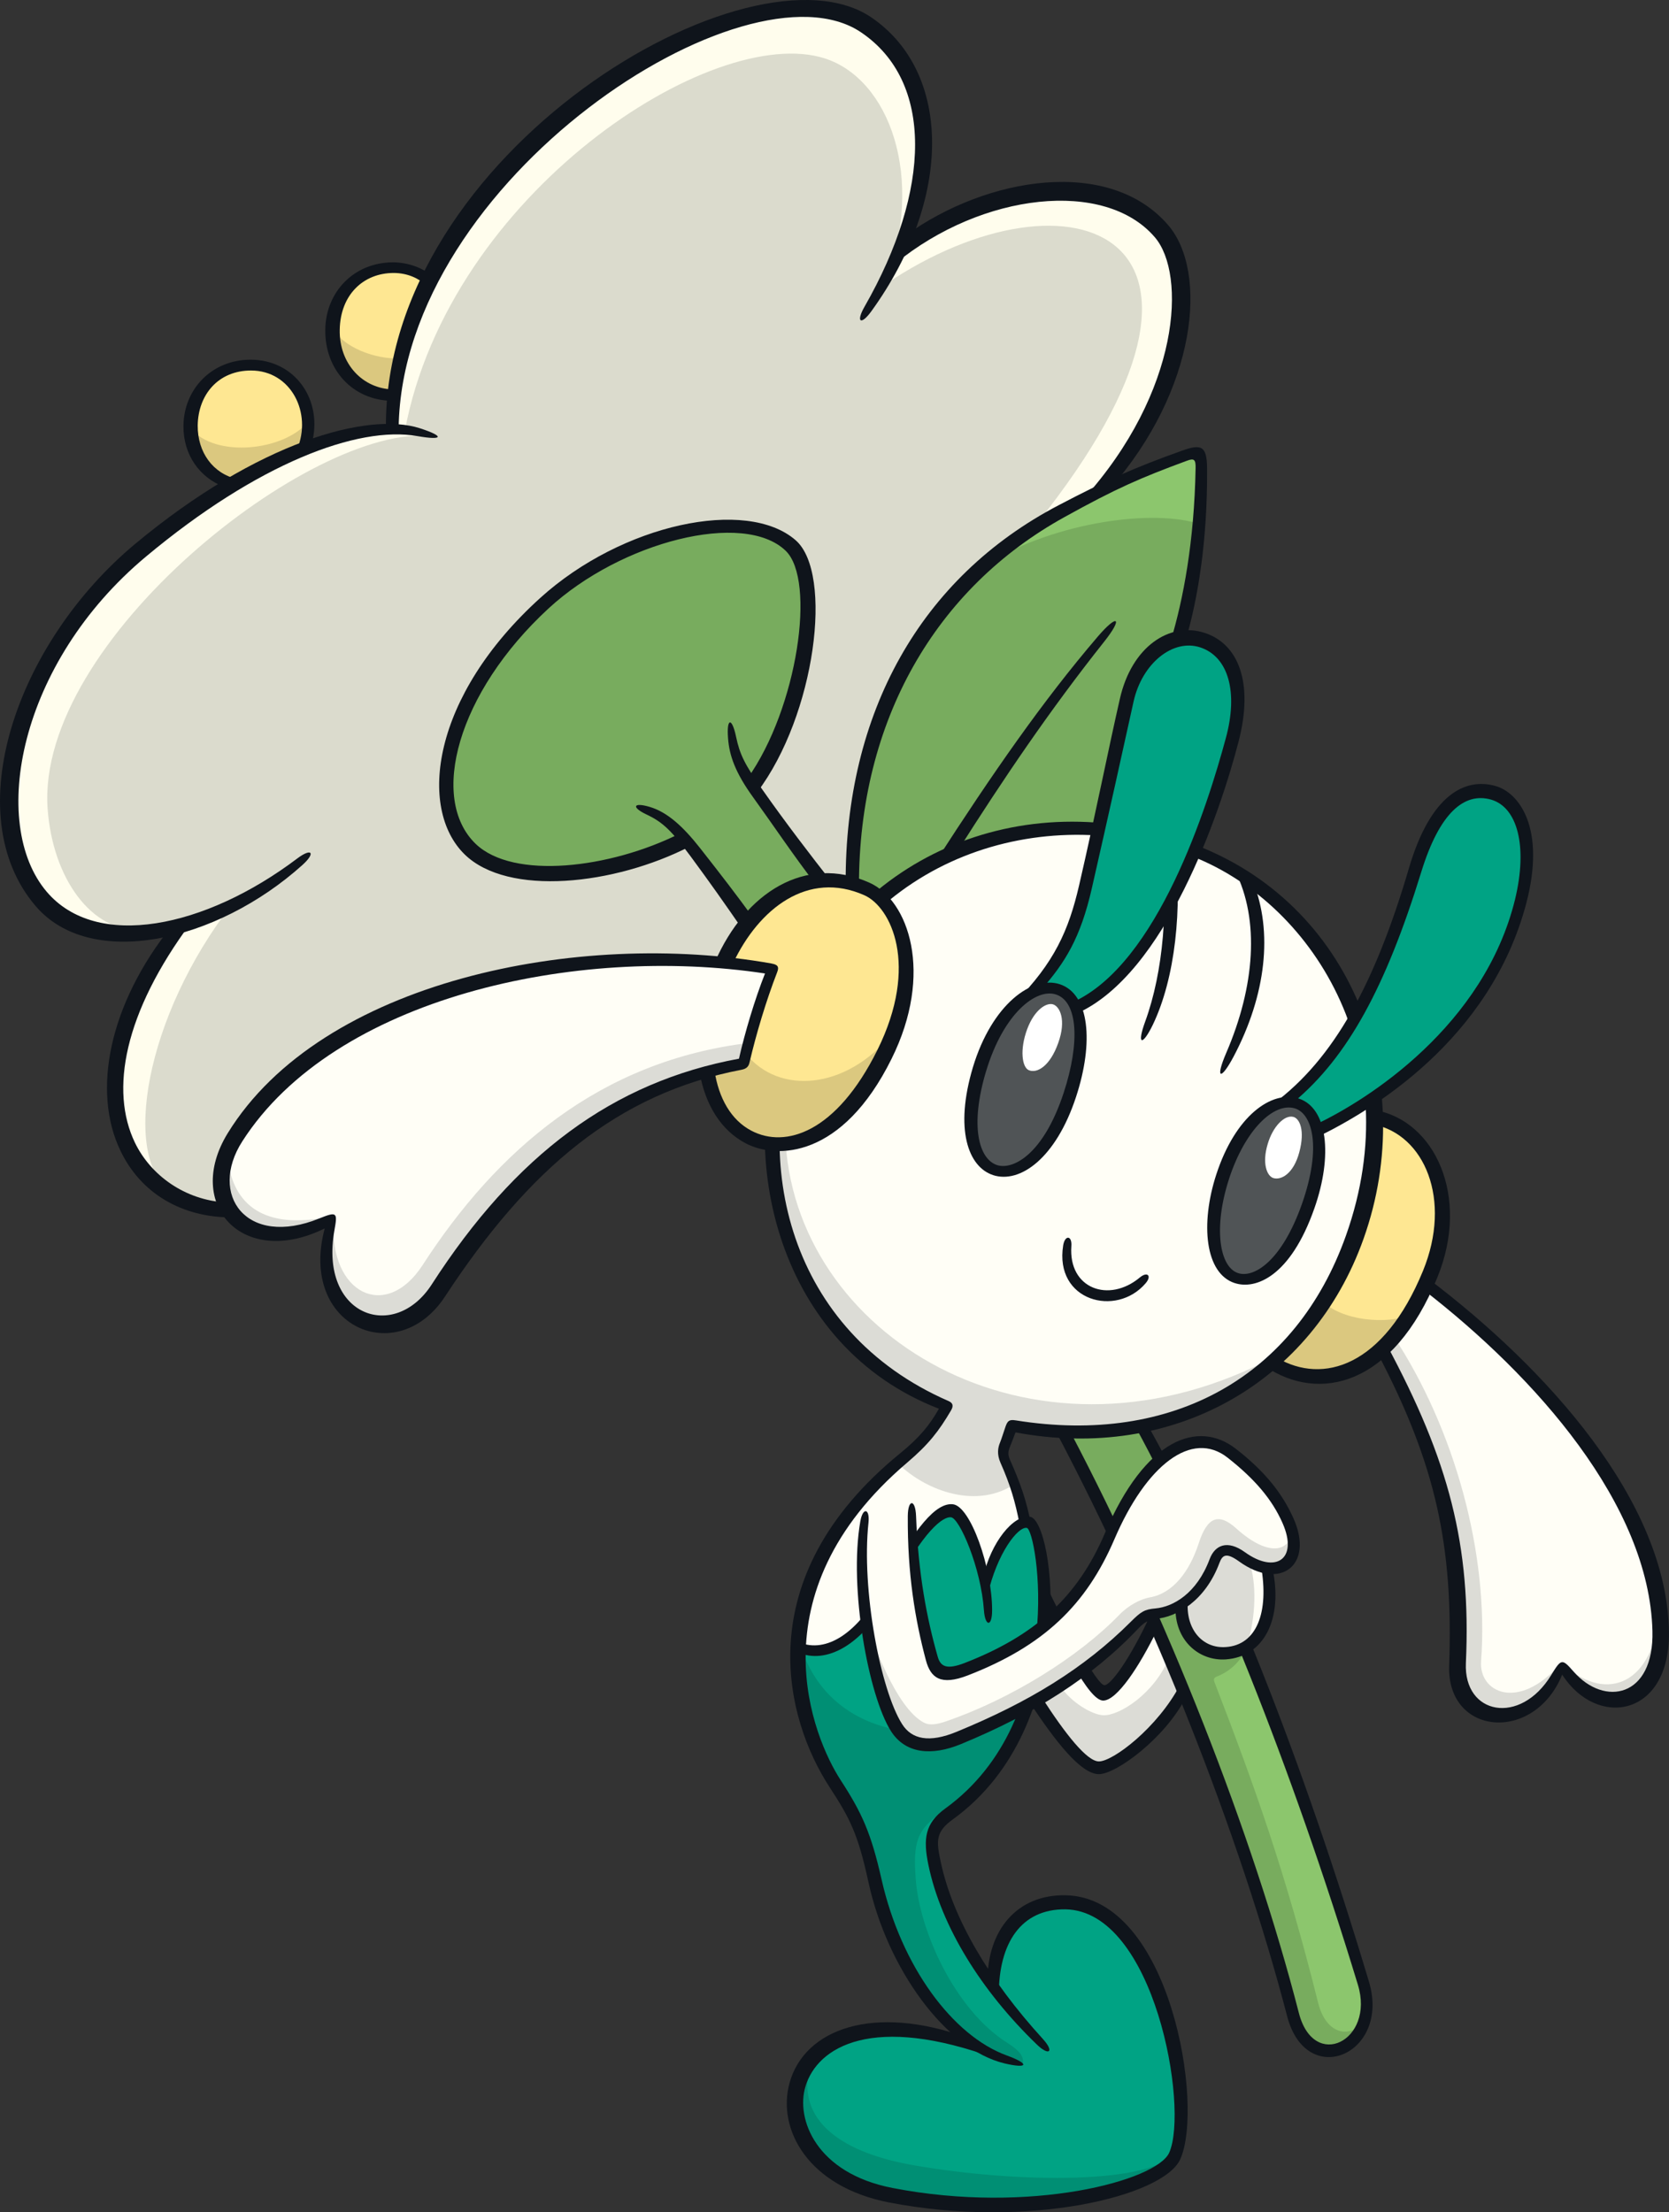 <?xml version="1.0" encoding="UTF-8"?>
<!-- Created with Inkscape (http://www.inkscape.org/) -->
<svg version="1.1" viewBox="0 0 67.643 89.652" xmlns="http://www.w3.org/2000/svg">
 <rect x="0" y="0" width="67.643" height="89.652" fill="#333333" stroke="none"/>
 <path d="m9.22 49.027 22.405-7.341 4.473-7.214 8.65-14.602c2.91-3.8 3.969-8.65 2.406-10.425-1.563-1.771-5.447-2.783-10.633 0.508 2.148-4.77 0.169-8.315-1.859-9.286-4.343-2.079-18.148 5.043-18.779 16.627-6.16 0.631-13.54 6.545-15.103 12.281-1.517 5.555 1.255 9.305 6.283 8.019-2.991 4.416-4.046 10.594 2.156 11.434" fill="#fffded"/>
 <path d="m32.375 66.834c0.115-2.556 1.351-5.27 4.25-7.734 0.859-0.731 1.274-1.301 1.752-2.11-6.598-2.699-8.304-9.952-6.244-15.461 2.398-6.418 9.232-9.648 16.084-7.122 5.986 2.202 9.047 9.008 6.649 15.753-2.11 5.929-7.696 8.758-13.847 7.638-0.108 0.296-0.185 0.516-0.273 0.735-0.096 0.219-0.119 0.416-0.008 0.678 0.339 0.805 0.62 1.64 0.812 2.495-0.412-0.027-1.24 1.032-1.571 2.452-0.296-1.455-1.001-2.907-1.386-2.941-0.608-0.058-1.54 1.151-2.448 2.803-1.193 2.183-2.217 3.157-3.769 2.814" fill="#FFFEF6"/>
 <path d="m43.184 77.099c-1.983-0.035-2.941 1.459-2.926 3.419-1.278-1.756-2.079-3.503-2.398-4.997-0.177-0.828-0.131-1.474 0.624-2.021 5.193-3.753 3.73-11.676 3.195-11.788-0.574-0.119-1.436 1.136-1.748 2.606-0.285-1.601-1.036-3.072-1.336-3.103-0.477-0.05-1.582 1.174-2.568 3.084-1.105 2.129-2.379 2.968-3.653 2.533-0.085 1.956 0.481 3.823 1.459 5.413 0.928 1.517 1.301 2.406 1.64 3.969 0.624 2.891 2.452 5.686 4.304 6.81-4.581-1.605-6.906-0.354-7.457 1.478-0.45 1.494 0.585 3.85 3.784 4.466 5.355 1.039 10.876-0.269 11.507-1.586 0.859-1.794-0.316-10.209-4.427-10.283" fill="#00A384"/>
 <path d="m56.026 54.661c2.025 3.854 3.099 7.453 3.099 12.739 0 2.718 2.83 2.918 4.189-0.004 1.259 2.337 3.996 2.033 3.981-1.313-0.02-5.093-4.993-10.806-9.509-14.071-0.397 0.989-0.962 1.782-1.759 2.649" fill="#FFFEF6"/>
 <path d="m51.545 55.228c2.106 1.321 4.785 0.4 6.429-3.599 1.19-2.895 0.162-5.844-2.298-6.371 0.127 2.799-1.174 7.542-4.131 9.971" fill="#FEE792"/>
 <path d="m47.97 68.516c-0.824 1.54-2.776 3.13-3.426 3.13-0.604 0-1.651-1.324-2.679-2.884 0.242-1.012 0.539-2.61 0.458-4.127 0.951 1.925 2.029 4 2.406 4 0.377 0 1.474-1.648 2.094-2.987 0.362 0.935 0.631 1.609 1.147 2.868" fill="#FFFEF6"/>
 <path d="m42.939 57.751c4.177 7.873 7.619 16.777 9.463 23.884 0.716 2.745 3.707 1.501 2.864-1.247-2.533-8.265-5.836-16.893-9.216-22.991" fill="#8CC66D"/>
 <path d="m34.544 35.79c-0.046-7.661 3.915-12.612 8.531-15.079 1.852-0.993 3.249-1.621 4.982-2.252 0.381-0.142 0.681 0.02 0.662 0.585-0.053 1.875-0.266 4.554-0.978 6.829-1.151 0.293-1.817 1.167-2.106 2.572-0.346 1.663-0.662 3.426-1.101 5.166-2.329-0.293-5.632 0.269-8.839 2.741-0.443-0.32-0.712-0.466-1.151-0.562" fill="#8CC66D"/>
 <path d="m17.454 11.338c-1.89-1.29-3.738 0.093-3.892 1.463-0.158 1.397 0.358 3.084 2.498 3.241 0.023-1.463 0.631-3.284 1.394-4.704" fill="#FEE792"/>
 <path d="m9.374 19.552c-1.933-0.554-2.298-3.434-0.427-4.5 1.936-1.105 4.327 0.97 3.396 3.061-1.032 0.404-1.909 0.832-2.968 1.44" fill="#FEE792"/>
 <path d="m42.048 21.186c9.339-11.703 1.394-14.764-6.175-9.659 1.659-4.37 0.146-8.327-2.441-9.159-4.558-1.467-15.218 5.486-17.02 15.072 0.258 0.012 0.72 0.135 1.063 0.231-4.816-0.508-16.034 8.312-15.545 15.106 0.204 2.799 1.759 5.016 3.838 4.924 1.066-0.05 2.564-0.539 3.63-1.055-3.503 4.531-4.497 10.225-2.464 11.684 0.82 0.589 1.509 0.731 2.314 0.693-0.624-1.321-0.173-2.895 1.655-4.627 4.038-3.819 10.718-6.221 18.548-5.324 0.955-2.668 3.176-3.796 5.078-3.257-0.281-4.677 2.021-11.237 7.519-14.629" fill="#dbdbcd"/>
 <path d="m31.845 46.365c0.554 8.027 10.329 13.728 19.895 8.569-2.606 2.753-7.087 3.673-10.698 2.957-0.15 0.277-0.227 0.443-0.296 0.643-0.077 0.2-0.053 0.485 0.05 0.716 0.185 0.404 0.223 0.423 0.37 0.862-1.54 1.066-3.599 0.331-4.762-0.793 0.939-0.789 1.494-1.336 1.936-2.291-5.193-2.633-6.929-6.109-7.057-10.652z" fill="#DCDCD6"/>
 <path d="m32.435 66.663c1.301 4.189 6.321 4.189 9.216 2.51-0.624 1.802-1.709 3.138-3.442 4.254-1.082 0.697-1.197 1.29-1.097 2.703 0.15 2.137 1.601 5.32 3.707 6.652 0.458 0.289 0.712 0.554 0.627 0.862-2.937-0.747-5.128-3.53-6.171-8.215-0.242-1.101-0.67-1.948-1.224-2.841-1.321-2.129-1.786-4.015-1.617-5.925" fill="#008F74"/>
 <path d="m32.747 84.094c-0.269 1.929 1.409 3.145 4.269 3.65 4.335 0.758 9.817 0.758 10.575-0.539-0.096 1.055-3.195 2.156-7.322 2.156-7.684 0-8.731-3.295-7.522-5.266" fill="#008F74"/>
 <g fill="#78ac5e">
  <path d="m50.492 66.845c-0.227 0.493-0.647 0.885-1.151 1.086-0.131 0.05-0.173 0.104-0.119 0.239 1.617 4.189 2.864 7.657 4.2 12.989 0.304 1.232 1.224 1.505 1.879 0.766-0.578 1.628-2.371 1.555-2.883-0.327-1.005-3.673-3.692-12.388-5.748-16.184 0.397-0.008 0.882-0.142 1.24-0.412-0.05 1.313 0.847 2.364 2.583 1.844"/>
  <path d="m46.259 57.811c0.227 0.389 0.454 0.797 0.72 1.336-0.72 0.685-1.471 1.871-1.848 2.776-0.647-1.228-1.297-2.579-2.025-3.915 1.055 0.104 2.056 0.065 3.153-0.196"/>
  <path d="m30.518 31.793c2.271-3.114 2.853-8.435 1.551-9.69-1.936-1.859-7.122-0.354-9.986 2.325-4.162 3.896-4.908 8.158-3.061 9.967 1.713 1.679 5.852 1.028 8.72-0.4 0.774 0.932 1.748 2.241 2.587 3.473 0.693-0.935 1.925-1.775 3.007-1.798-1.255-1.578-2.063-2.676-2.818-3.877"/>
  <path d="m39.962 22.855c2.914-1.748 6.833-2.225 8.666-1.617-0.135 1.698-0.373 2.864-0.878 4.612-1.059 0.293-1.852 1.193-2.198 2.837-0.346 1.64-0.712 3.338-1.059 4.928-3.473-0.239-6.679 0.847-8.877 2.81-0.32-0.346-0.639-0.504-1.086-0.612-0.085-5.351 2.279-10.31 5.432-12.958"/>
 </g>
 <g fill="#dbc87f">
  <path d="m53.616 52.732c0.693 0.751 2.583 1.005 3.665 0.504-1.952 2.687-4.046 3.095-5.74 1.971 0.697-0.631 1.432-1.478 2.075-2.475"/>
  <path d="m13.476 13.259c0.377 0.816 1.782 1.321 2.726 1.259-0.146 0.543-0.169 0.962-0.189 1.486-1.717 0-2.556-1.486-2.537-2.745"/>
  <path d="m7.735 17.368c0.986 1.193 3.75 0.92 4.754-0.273 0 0.231-0.023 0.627-0.061 0.882-1.444 0.712-2.094 1.005-2.999 1.613-1.193-0.397-1.694-1.467-1.694-2.221"/>
 </g>
 <g fill="#dcdcd6">
  <path d="m56.477 54.149c2.475 3.75 3.877 8.824 3.55 13.17-0.096 1.255 1.49 2.048 3.191 0.135-1.201 3.064-4.231 2.279-4.096-0.154 0.246-4.381-0.731-7.957-3.107-12.635z"/>
  <path d="m63.342 67.413c1.594 1.555 3.592 0.989 3.884-1.925 0.466 3.084-1.933 4.677-3.915 1.983z"/>
  <path d="m42.966 68.328c0.462 0.678 1.297 1.159 1.74 1.182 0.647 0.035 2.079-0.87 2.676-2.333 0.289 0.708 0.235 0.566 0.589 1.34-1.19 1.998-2.883 3.176-3.426 3.13-0.543-0.046-1.894-1.586-2.522-2.749 0.562-0.3 0.547-0.335 0.943-0.57"/>
 </g>
 <g fill="#0f141b">
  <path d="m43.09 50.467c0.073-0.435 0.366-0.4 0.331 0.035-0.123 1.728 1.524 2.31 2.772 1.27 0.308-0.258 0.5-0.073 0.239 0.231-1.19 1.397-3.707 0.724-3.342-1.536"/>
  <path d="m41.157 58.046c-0.061 0.162-0.158 0.427-0.219 0.57-0.077 0.185-0.104 0.32-0.008 0.535 0.431 0.962 0.674 1.675 0.847 2.579l-0.454 0.035c-0.181-0.928-0.377-1.59-0.774-2.487-0.15-0.343-0.108-0.612-0.015-0.828 0.058-0.139 0.162-0.481 0.219-0.639 0.085-0.235 0.15-0.293 0.42-0.25 6.36 1.02 11.349-1.779 13.378-7.492 2.595-7.295-1.386-13.59-6.425-15.441-5.844-2.156-13.089 0.02-15.699 7.006-2.025 5.424-0.481 12.311 6.013 15.141 0.169 0.073 0.223 0.185 0.1 0.389-0.485 0.824-0.897 1.363-1.771 2.106-6.294 5.351-3.784 11.191-2.703 12.862 0.87 1.336 1.236 2.148 1.663 4.031 0.797 3.526 2.883 6.337 5.074 7.134 0.966 0.354 0.843 0.543-0.085 0.323-2.398-0.57-4.766-3.865-5.521-7.349-0.423-1.944-0.739-2.568-1.586-3.865-1.759-2.706-3.365-8.423 2.864-13.505 0.797-0.647 1.213-1.163 1.578-1.813-6.51-2.518-8.312-10.163-6.248-15.688 2.471-6.618 9.555-9.771 16.488-7.218 6.51 2.394 9.251 9.609 6.972 16.015-2.075 5.836-7.711 9.051-14.109 7.85"/>
  <path d="m47.616 34.175c0.312 2.649 0.015 5.467-0.897 7.361-0.427 0.874-0.651 0.808-0.308-0.131 0.739-2.021 0.966-4.739 0.639-7.368z"/>
  <path d="m50.778 35.722c0.824 2.029 0.535 4.604-0.781 7.095-0.527 0.993-0.754 0.909-0.3-0.146 1.167-2.703 1.359-5.394 0.362-7.376z"/>
  <path d="m32.409 66.565c1.066 0.416 2.337-0.308 3.442-2.371 1.24-2.317 2.09-3.307 2.768-3.234 0.712 0.073 1.59 2.568 1.59 4.293 0.004 0.678-0.281 0.681-0.331 0.008-0.119-1.732-0.989-3.734-1.332-3.773-0.316-0.043-1.109 0.512-2.368 2.945-1.193 2.314-2.729 3.007-3.815 2.537z"/>
  <path d="m41.62 61.92c-0.35-0.081-1.213 1.02-1.594 2.726l-0.173-0.751c0.308-1.382 1.216-2.522 1.894-2.429 0.978 0.135 2.117 8.469-3.126 12.261-0.712 0.512-0.678 0.882-0.489 1.748 0.485 2.279 1.967 4.777 4.127 7.145 0.493 0.539 0.254 0.712-0.239 0.231-2.24-2.16-3.877-4.777-4.393-7.276-0.216-1.047-0.146-1.686 0.685-2.287 5.016-3.63 3.715-11.276 3.307-11.368"/>
  <path d="m40.394 83.434c-5.02-1.859-7.264-0.493-7.75 1.12-0.4 1.328 0.443 3.515 3.526 4.112 5.578 1.086 10.718-0.296 11.218-1.432 0.801-1.813-0.593-9.794-4.204-9.859-1.809-0.02-2.703 1.378-2.703 3.453l-0.458-0.57c0-2.037 1.197-3.496 3.176-3.453 4.246 0.093 5.617 8.562 4.631 10.706-0.693 1.501-6.179 2.83-11.792 1.744-3.28-0.635-4.558-2.957-4.038-4.847 0.608-2.198 3.422-3.203 7.184-1.836z"/>
  <path d="m48.049 68.806c-0.843 1.64-2.814 3.091-3.511 3.091-0.743 0-1.775-1.359-2.764-2.841l0.45-0.266c0.955 1.482 1.829 2.591 2.314 2.591 0.57 0 2.371-1.359 3.292-3.107z"/>
  <path d="m46.894 66.058c-0.72 1.482-1.628 2.857-2.183 2.857-0.601 0-1.694-2.31-2.452-3.842l0.061-0.982c0.997 2.075 2.133 4.162 2.433 4.2 0.25 0.031 1.047-1.063 1.879-2.86z"/>
  <path d="m46.507 57.738c3.103 5.513 6.317 13.682 8.978 22.579 0.878 2.933-2.533 4.396-3.318 1.39-1.917-7.349-5.424-16.223-9.378-23.707l0.593 0.031c3.919 7.468 7.376 16.227 9.259 23.541 0.608 2.371 3.084 1.128 2.394-1.136-2.699-8.862-5.99-17.062-9.016-22.617z"/>
  <path d="m55.706 44.983c2.456 0.416 3.881 3.519 2.552 6.776-1.798 4.427-4.808 5.085-6.976 3.619l0.477-0.35c1.856 1.086 4.316 0.362 5.913-3.526 1.186-2.895 0.058-5.521-1.998-5.932z"/>
  <path d="m57.883 51.818-0.181 0.458c4.531 3.507 9.139 8.689 9.27 13.821 0.069 2.695-1.944 3.08-3.199 1.64-0.466-0.531-0.497-0.524-0.905 0.146-1.251 2.056-3.553 1.613-3.457-0.489 0.216-4.785-0.685-8.192-3.211-12.904l-0.377 0.331c2.371 4.52 3.08 7.815 2.91 12.673-0.104 2.853 3.449 3.161 4.581 0.37 1.413 2.202 4.369 1.713 4.327-1.713-0.061-5.328-5.001-10.737-9.759-14.333"/>
  <path d="m30.3 31.541c2.021-2.849 2.783-8.031 1.54-9.224-1.698-1.632-6.664-0.373-9.605 2.337-3.703 3.415-4.851 7.711-2.96 9.54 1.524 1.471 5.455 1.001 8.277-0.416l0.4 0.527c-3.041 1.559-7.364 2.04-9.124 0.316-1.894-1.856-1.344-6.398 3.072-10.394 3.311-2.995 8.362-4.069 10.348-2.333 1.536 1.344 0.801 7.076-1.559 10.209z"/>
  <path d="m30.15 37.743c-0.874-1.263-1.328-1.909-2.164-3.045-0.762-1.024-1.116-1.378-1.782-1.69-0.631-0.3-0.539-0.508 0.131-0.308 0.708 0.212 1.34 0.781 2.04 1.671 0.916 1.167 1.451 1.863 2.164 2.841z"/>
  <path d="m30.901 32.002c0.897 1.282 1.983 2.699 2.818 3.761l-0.678 0.046c-0.797-1.02-1.725-2.402-2.529-3.515-0.708-0.982-0.955-1.675-1.005-2.379-0.065-0.824 0.158-0.862 0.327-0.05 0.15 0.705 0.335 1.093 1.066 2.137"/>
  <path d="m34.274 35.79c-0.027-6.903 3.034-12.388 8.635-15.318 1.867-0.978 3.03-1.509 5.001-2.21 0.774-0.277 1.005-0.2 1.012 0.72 0.02 3.03-0.4 5.351-0.851 6.906l-0.624 0.093c0.512-1.698 0.955-4.035 1.009-7.006 0.008-0.346-0.053-0.416-0.35-0.304-1.89 0.697-2.864 1.12-4.955 2.279-5.213 2.876-8.35 8.235-8.338 14.964z"/>
  <path d="m37.924 34.91c2.306-3.573 4.331-6.498 6.564-9.108 0.816-0.955 1.043-0.778 0.258 0.208-2.21 2.783-4.088 5.563-5.952 8.504z"/>
  <path d="m12.04 18.21c0.62-1.471-0.242-3.195-1.867-3.195-1.324 0-2.144 0.978-2.16 2.229-0.008 1.089 0.62 1.948 1.601 2.171l-0.512 0.323c-1.024-0.381-1.679-1.324-1.667-2.483 0.015-1.486 1.147-2.679 2.722-2.679 1.802 0 2.957 1.64 2.475 3.419z"/>
  <path d="m17.307 11.586c-0.339-0.312-0.789-0.52-1.347-0.524-1.247 0-2.167 0.897-2.191 2.302-0.027 1.382 0.935 2.398 2.179 2.418l-0.061 0.462c-1.598-0.023-2.733-1.27-2.703-2.899 0.023-1.501 1.147-2.714 2.753-2.714 0.631 0.008 1.17 0.223 1.601 0.558z"/>
  <path d="m9.453 49.335c-2.094 0.02-3.75-0.986-4.57-2.699-1.159-2.402-0.481-5.932 2.09-9.128l0.774-0.127c-2.733 3.676-3.295 6.814-2.279 8.924 0.639 1.321 2.013 2.325 3.692 2.425z"/>
  <path d="m1.431 36.702c-3.161-3.727-0.762-10.652 4.046-14.66 4.993-4.154 9.436-5.359 11.534-4.689 1.016 0.327 0.959 0.504-0.093 0.32-2.425-0.427-6.479 1.109-10.991 4.874-5.186 4.323-6.371 10.833-4.038 13.586 2.021 2.387 6.421 1.478 10.159-1.344 0.589-0.443 0.758-0.231 0.212 0.262-3.488 3.141-8.612 4.273-10.829 1.651"/>
  <path d="m15.641 17.33c-0.077-11.16 14.837-19.949 19.688-16.615 3.265 2.241 3.265 7.364-0.012 11.896-0.424 0.589-0.639 0.447-0.277-0.185 2.706-4.724 2.803-9.132-0.146-11.118-4.62-3.118-18.59 5.959-18.737 16.023z"/>
  <path d="m36.698 9.545c3.326-2.402 8.281-3.184 10.652-0.416 1.621 1.898 1.17 6.66-2.379 10.698l-1.078 0.416c3.958-4.381 4.189-9.135 2.914-10.625-2.021-2.371-6.999-1.813-10.506 1.051z"/>
 </g>
 <path d="m41.793 40.215c1.305-1.513 1.84-2.633 2.198-4.254 0.689-3.061 1.251-5.728 1.667-7.588 0.416-1.863 1.79-2.841 3.061-2.425 1.274 0.416 1.771 2.029 1.224 4.038-1.005 3.7-3.122 9.355-6.329 10.837-0.285-0.743-0.882-1.024-1.821-0.608" fill="#00A384"/>
 <path d="m52.082 44.66c2.552-2.048 4.169-5.601 5.278-9.386 0.67-2.283 1.698-3.576 3.157-3.157 1.374 0.393 1.621 2.445 1.105 4.408-1.205 4.55-4.851 7.634-8.231 9.293-0.142-0.816-0.751-1.228-1.309-1.159" fill="#00A384"/>
 <path d="m42.864 40.102c-0.989-0.327-2.514 0.889-3.222 3.249-0.735 2.448-0.154 3.8 0.693 4.073 0.851 0.273 2.225-0.608 3.03-3.061 0.716-2.187 0.47-3.942-0.5-4.262" fill="#505456"/>
 <path d="m52.564 44.726c-0.924-0.289-2.306 0.735-3.026 2.957-0.751 2.317-0.235 3.854 0.578 4.112 0.82 0.266 2.09-0.597 2.914-2.933 0.735-2.09 0.473-3.842-0.466-4.135" fill="#505456"/>
 <path d="m42.691 40.705c-0.262-0.093-0.758 0.193-1.059 0.997-0.312 0.839-0.208 1.551 0.065 1.667 0.339 0.142 0.862-0.169 1.193-1.105 0.335-0.939 0.061-1.467-0.2-1.559" fill="#fff"/>
 <path d="m52.421 45.262c-0.366-0.096-0.839 0.4-1.043 1.101-0.235 0.781-0.031 1.286 0.219 1.374 0.323 0.108 0.832-0.173 1.063-1.047 0.239-0.897 0.008-1.359-0.239-1.428" fill="#fff"/>
 <path d="m35.161 36.042c1.752 0.778 2.075 3.827 0.681 6.649-1.617 3.261-3.753 4.269-5.474 3.376-1.948-1.009-2.418-4.242-0.843-7.345 1.386-2.741 3.703-3.538 5.636-2.679" fill="#FEE792"/>
 <g fill="#fffef6">
  <path d="m13.461 49.354c-1.27 4.038 2.46 5.702 4.273 2.872 3.561-5.551 7.565-8.196 12.385-9.124 0.335-0.959 0.874-2.61 1.186-3.838-7.75-1.317-17.974 0.835-21.751 6.833-1.675 2.668 0.543 5.182 3.908 3.257"/>
  <path d="m35.033 61.674c-0.281 2.51 0.381 6.899 1.305 8.354 0.477 0.754 1.432 0.866 2.549 0.404 2.718-1.12 5.043-2.522 7.111-4.589 0.312-0.312 0.477-0.408 0.824-0.443 0.805-0.073 1.863-0.701 2.406-2.144 0.162-0.443 0.643-0.497 1.101-0.166 1.401 1.005 2.687 0.366 1.89-1.432-0.493-1.12-1.34-2.021-2.294-2.776-1.401-1.105-3.438-0.135-4.939 3.361-1.113 2.599-2.907 4.289-5.821 5.417-0.735 0.285-1.232 0.181-1.394-0.439-0.424-1.598-0.778-3.692-0.808-5.786-0.023-1.382-1.752-1.355-1.929 0.239"/>
  <path d="m47.879 65.033c-0.069 1.155 0.754 2.056 1.79 1.986 1.444-0.096 2.056-1.648 1.663-3.496-0.343-0.073-0.72-0.212-1.036-0.447-0.516-0.381-0.835-0.262-1.016 0.135-0.354 0.778-0.789 1.417-1.401 1.821"/>
 </g>
 <path d="m36.157 41.899c-1.933 2.329-4.608 2.418-5.894 0.843l-0.131 0.331c-0.574 0.127-1.051 0.277-1.451 0.385 0.108 1.139 0.824 2.46 2.144 2.81 1.917 0.508 4.196-1.282 5.332-4.37" fill="#DBC87F"/>
 <g fill="#dcdcd6">
  <path d="m9.25 47.115c0.285 1.875 1.663 2.753 4.273 2.148l-0.012 0.069c-1.89 1.471-5.259 0.535-4.262-2.217"/>
  <path d="m13.521 49.465c-0.181 2.968 2.121 4.096 3.607 1.802 3.014-4.658 7.195-8.289 13.27-9.008l-0.269 0.816c-5.625 1.039-9.466 4.577-12.358 9.07-1.513 2.352-5.474 1.998-4.373-2.645 0.053-0.243 0.139-0.266 0.123-0.035"/>
  <path d="m37.45 69.812c0.231 0.119 0.524 0.073 0.909-0.061 2.602-0.897 5.343-2.595 7.006-4.312 0.37-0.385 0.87-0.643 1.236-0.705 0.939-0.162 1.609-1.051 1.979-2.183 0.354-1.105 0.824-1.244 1.524-0.612 1.267 1.143 2.183 0.993 2.264 0.065 0.412 1.671-0.882 1.898-2.083 1.047-0.539-0.381-0.924-0.246-1.063 0.196-0.308 0.966-1.228 1.998-2.341 2.144-0.377 0.046-0.658 0.196-0.905 0.439-1.802 1.763-4.412 3.711-7.468 4.7-1.251 0.404-2.04-0.061-2.275-0.635-0.377-0.912-0.835-2.252-0.909-3.557 0 0 0.955 2.864 2.125 3.473"/>
  <path d="m50.62 63.255c0.323 0.874 0.285 2.302-0.088 3.438-1.097 0.801-2.718-0.038-2.676-1.671 0.658-0.273 1.07-1.047 1.305-1.717 0.239-0.674 0.724-0.62 1.459-0.05"/>
 </g>
 <g fill="#0f141b">
  <path d="m36.108 70.151c-0.905-1.428-1.713-5.79-1.24-8.5 0.1-0.578 0.389-0.531 0.331 0.05-0.293 2.71 0.485 6.787 1.363 8.169 0.385 0.608 1.086 0.778 2.225 0.304 2.899-1.193 5.139-2.549 7.049-4.458 0.408-0.408 0.554-0.497 0.993-0.535 0.716-0.065 1.675-0.601 2.198-2.002 0.212-0.562 0.712-0.793 1.428-0.277 1.232 0.889 2.179 0.296 1.524-1.182-0.427-0.97-1.139-1.794-2.221-2.645-1.459-1.151-3.307 0.308-4.589 3.295-1.143 2.668-2.868 4.335-5.952 5.528-1.089 0.42-1.498 0.1-1.69-0.612-0.439-1.648-0.751-3.499-0.735-5.852 0.008-0.693 0.308-0.693 0.335 0 0.088 2.352 0.439 4.169 0.878 5.705 0.115 0.408 0.373 0.527 1.078 0.258 2.857-1.105 4.597-2.676 5.698-5.266 1.636-3.842 3.773-4.6 5.297-3.426 1.201 0.932 1.898 1.821 2.352 2.841 0.828 1.871-0.531 2.941-2.21 1.732-0.512-0.37-0.674-0.273-0.797 0.058-0.578 1.544-1.725 2.191-2.575 2.268-0.277 0.023-0.481 0.146-0.708 0.385-1.89 2.002-4.25 3.476-7.191 4.689-1.182 0.489-2.252 0.4-2.841-0.527"/>
  <path d="m48.142 64.875c-0.096 1.151 0.597 1.94 1.54 1.871 1.244-0.081 1.763-1.394 1.424-3.303l0.466 0.112c0.439 2.056-0.346 3.588-1.898 3.692-1.078 0.069-2.071-0.766-2.033-2.137z"/>
  <path d="m29.95 42.903c-5.109 0.943-9.058 3.884-12.454 9.151-1.517 2.348-4.566 1.282-3.942-2.198 0.127-0.712 0.115-0.774-0.608-0.481-2.964 1.205-4.512-0.962-3.126-3.122 3.727-5.821 13.505-7.969 21.185-6.803-0.416 1.051-0.82 2.41-1.055 3.453m1.321-3.857c-7.815-1.39-18.244 0.697-22.044 6.88-1.775 2.891 0.616 5.497 3.934 3.854-1.07 3.996 2.945 5.713 4.878 2.756 3.392-5.174 6.983-8.219 12.015-9.185 0.181-0.035 0.285-0.115 0.323-0.293 0.266-1.139 0.67-2.498 1.12-3.657 0.093-0.231 0.012-0.312-0.227-0.354"/>
  <path d="m39.966 43.405c-0.666 2.217-0.3 3.569 0.447 3.811 0.647 0.204 1.879-0.435 2.699-2.937 0.662-2.021 0.578-3.684-0.312-3.977-0.797-0.266-2.125 0.754-2.833 3.103m0.281 4.215c-1.005-0.327-1.571-1.852-0.816-4.373 0.77-2.545 2.398-3.73 3.522-3.361 1.197 0.397 1.39 2.341 0.654 4.574-0.816 2.479-2.268 3.515-3.361 3.161"/>
  <path d="m49.808 47.786c-0.635 1.96-0.389 3.561 0.373 3.807 0.624 0.204 1.759-0.454 2.591-2.818 0.808-2.314 0.404-3.642-0.289-3.857-0.839-0.258-2.013 0.835-2.676 2.868m0.239 4.212c-1.209-0.389-1.401-2.402-0.754-4.393 0.778-2.398 2.248-3.426 3.33-3.091 1.186 0.37 1.401 2.31 0.651 4.446-0.978 2.799-2.402 3.307-3.226 3.037"/>
  <path d="m43.481 40.613c3.449-1.559 5.463-7.965 6.202-10.706 0.5-1.836 0.119-3.292-1.043-3.673-1.093-0.358-2.352 0.635-2.699 2.202-0.416 1.89-1.005 4.558-1.69 7.561-0.458 2.01-1.082 3.018-2.075 4.138l-1.028 0.477c1.578-1.598 2.164-2.903 2.587-4.735 0.678-2.933 1.197-5.574 1.655-7.569 0.477-2.098 2.01-3.126 3.434-2.66 1.371 0.447 1.994 2.021 1.374 4.404-0.751 2.903-2.964 9.409-6.552 11.018z"/>
  <path d="m53.323 45.57c2.133-1.005 6.826-4.004 8.081-9.124 0.52-2.156 0.096-3.734-0.974-4.042-1.078-0.304-2.083 0.516-2.829 2.937-1.444 4.681-2.987 7.495-5.159 9.312l-0.828 0.073c2.448-1.817 4.115-4.866 5.49-9.547 0.878-2.983 2.275-3.676 3.511-3.326 0.955 0.273 2.04 1.705 1.247 4.739-1.467 5.59-6.333 8.443-8.45 9.474z"/>
  <path d="m28.977 38.982c1.224-2.81 3.665-4.366 6.252-3.215 1.598 0.708 2.626 3.676 0.905 7.141-1.998 4.035-4.654 4.077-5.902 3.43-1.016-0.527-1.64-1.571-1.871-2.837l0.597-0.115c0.169 1.113 0.67 2.01 1.505 2.441 1.359 0.708 3.426 0.096 5.101-3.284 1.698-3.434 0.543-5.786-0.531-6.263-2.291-1.02-4.277 0.543-5.32 2.749z"/>
 </g>
</svg>
